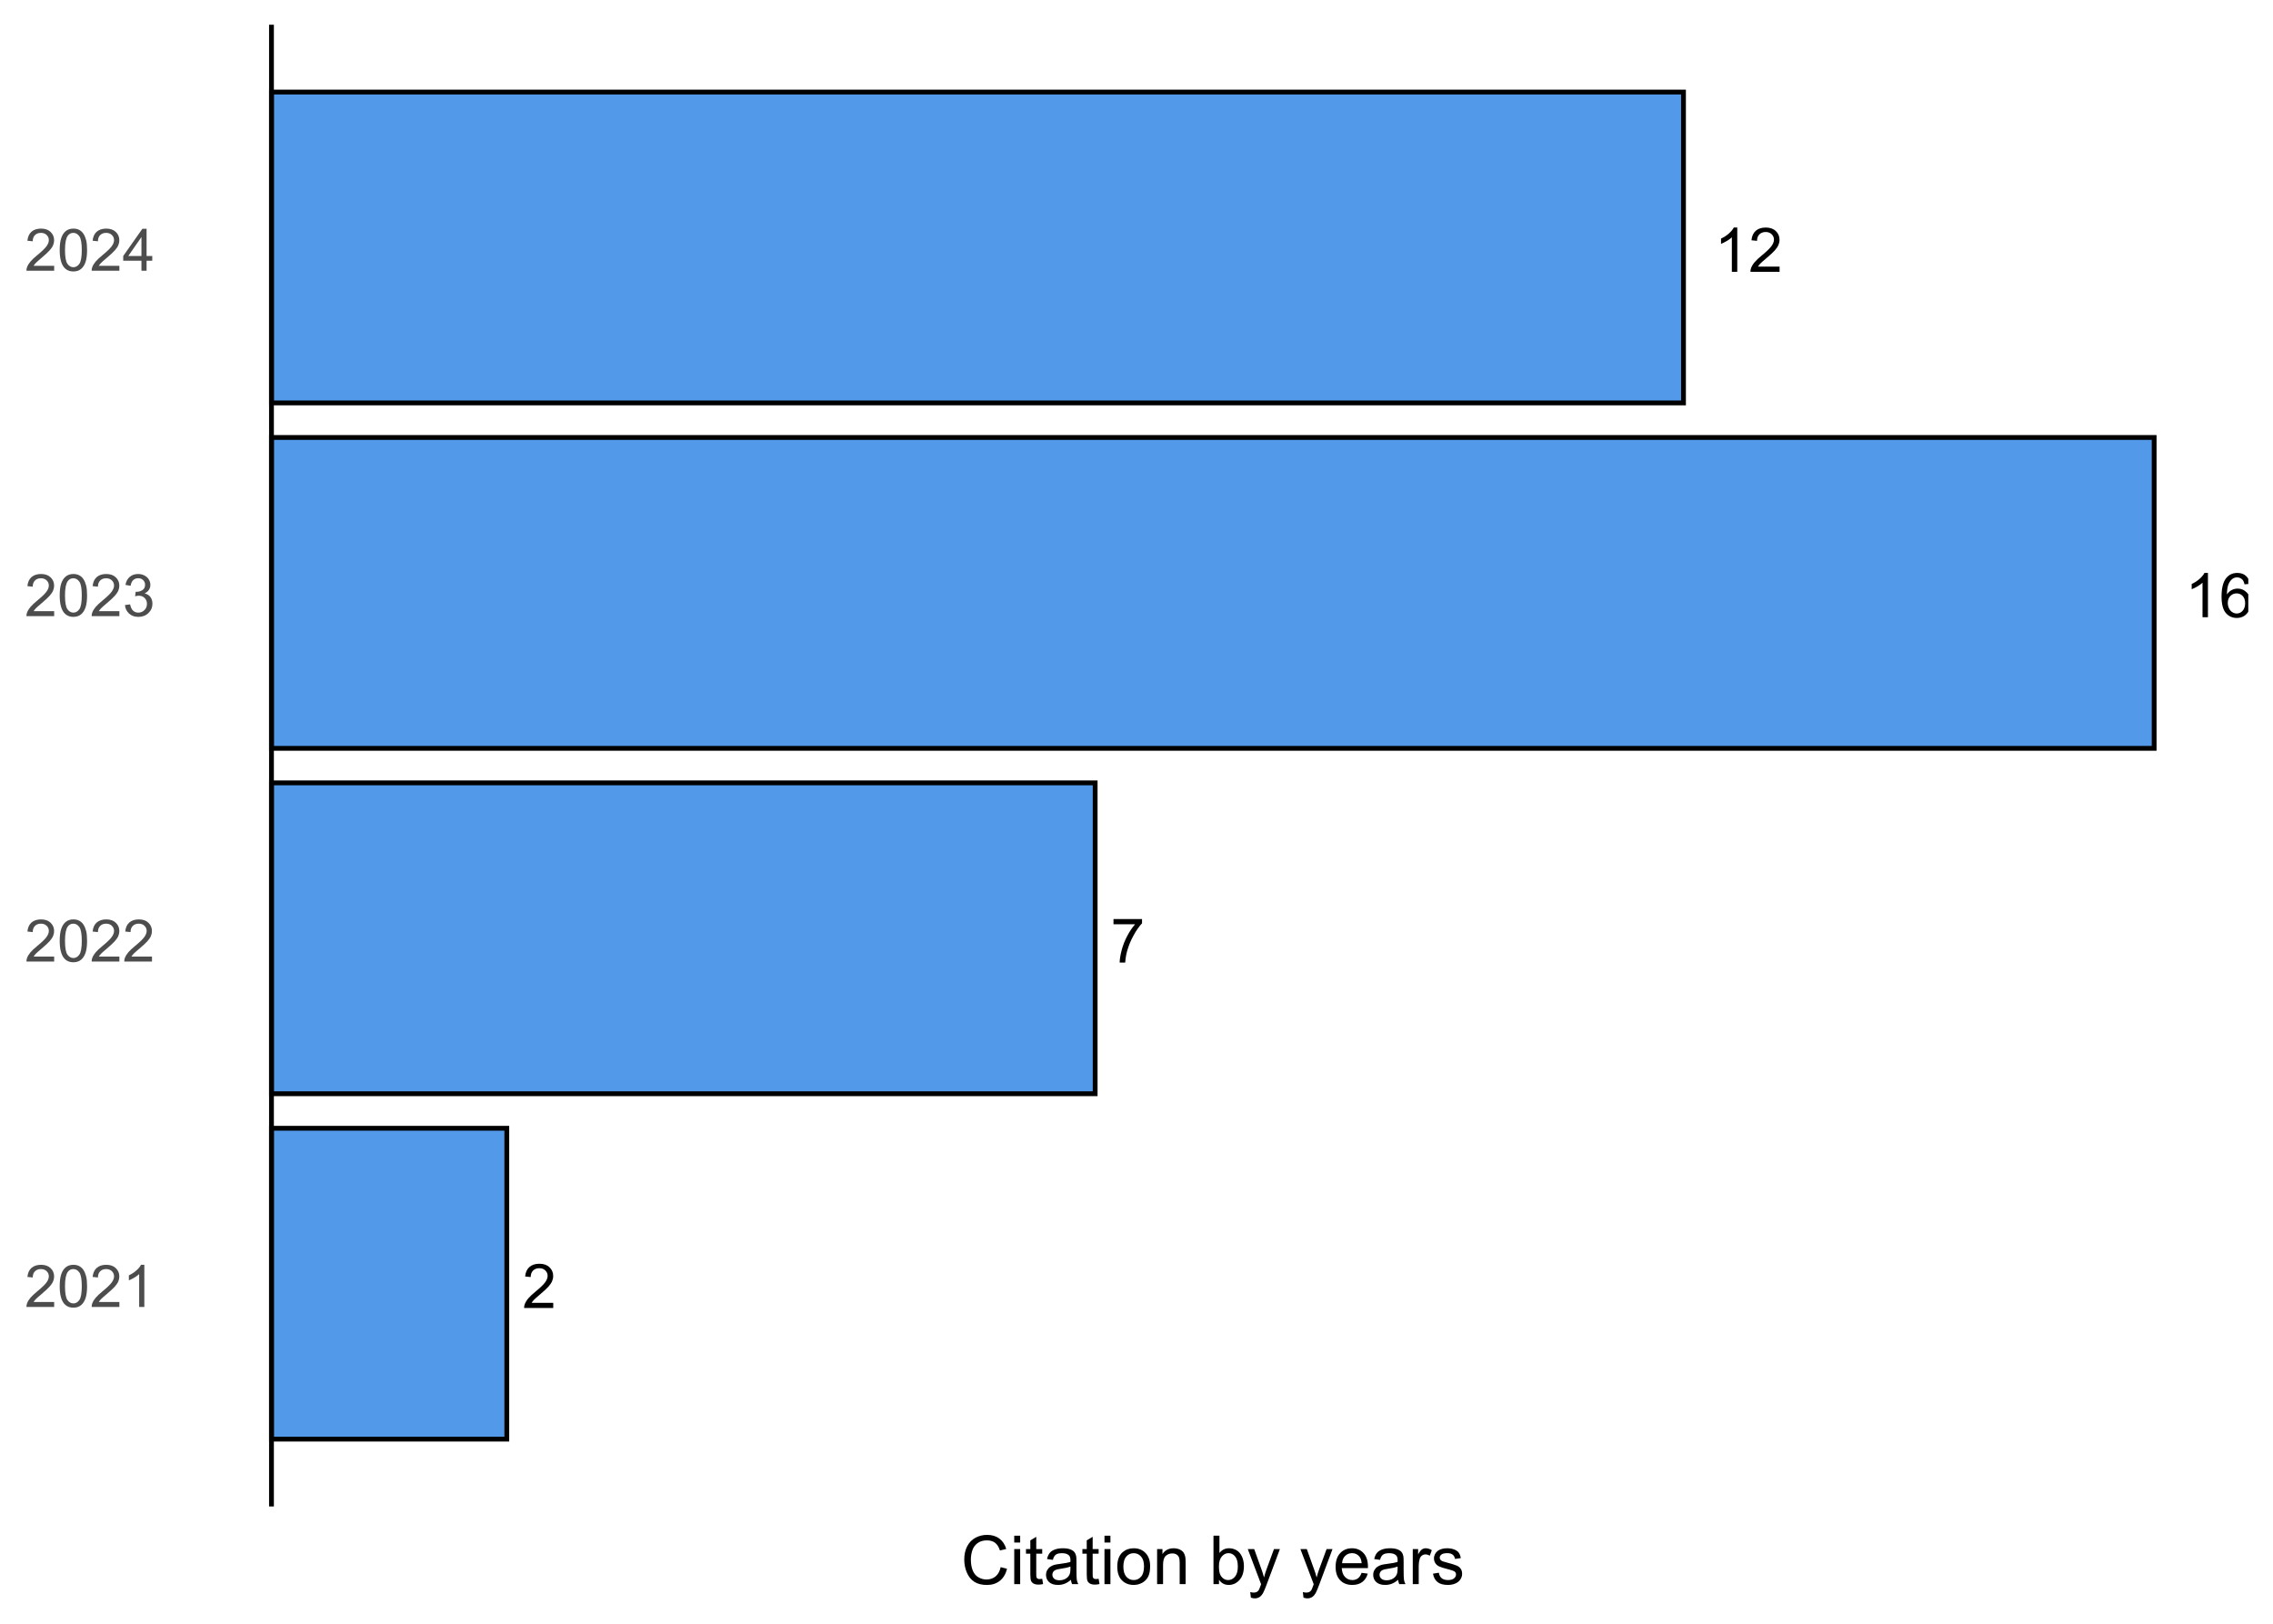<?xml version="1.0" encoding="UTF-8"?>
<svg xmlns="http://www.w3.org/2000/svg" xmlns:xlink="http://www.w3.org/1999/xlink" width="504" height="360" viewBox="0 0 504 360">
<defs>
<g>
<g id="glyph-0-0">
<path d="M 6.875 -1.152 L 6.875 0 L 0.414 0 C 0.406 -0.289 0.453 -0.566 0.555 -0.832 C 0.719 -1.273 0.98 -1.707 1.344 -2.133 C 1.707 -2.562 2.23 -3.055 2.914 -3.613 C 3.977 -4.484 4.695 -5.176 5.066 -5.684 C 5.441 -6.195 5.629 -6.676 5.629 -7.129 C 5.629 -7.605 5.457 -8.004 5.117 -8.332 C 4.777 -8.66 4.336 -8.824 3.789 -8.824 C 3.211 -8.824 2.746 -8.648 2.402 -8.301 C 2.055 -7.957 1.879 -7.477 1.875 -6.863 L 0.641 -6.988 C 0.727 -7.91 1.043 -8.609 1.594 -9.094 C 2.145 -9.574 2.887 -9.816 3.812 -9.816 C 4.754 -9.816 5.496 -9.555 6.043 -9.035 C 6.59 -8.516 6.863 -7.871 6.863 -7.102 C 6.863 -6.711 6.781 -6.328 6.621 -5.949 C 6.461 -5.57 6.195 -5.172 5.824 -4.754 C 5.453 -4.336 4.836 -3.762 3.973 -3.035 C 3.254 -2.43 2.793 -2.02 2.586 -1.805 C 2.383 -1.59 2.215 -1.371 2.082 -1.152 Z M 6.875 -1.152 "/>
</g>
<g id="glyph-0-1">
<path d="M 0.648 -8.496 L 0.648 -9.648 L 6.977 -9.648 L 6.977 -8.715 C 6.352 -8.055 5.734 -7.172 5.125 -6.074 C 4.512 -4.977 4.043 -3.848 3.707 -2.688 C 3.469 -1.871 3.312 -0.973 3.246 0 L 2.016 0 C 2.027 -0.77 2.18 -1.699 2.469 -2.789 C 2.758 -3.875 3.172 -4.926 3.711 -5.938 C 4.25 -6.949 4.824 -7.801 5.434 -8.496 Z M 0.648 -8.496 "/>
</g>
<g id="glyph-0-2">
<path d="M 5.09 0 L 3.887 0 L 3.887 -7.648 C 3.598 -7.375 3.219 -7.098 2.75 -6.82 C 2.281 -6.547 1.859 -6.34 1.488 -6.203 L 1.488 -7.363 C 2.16 -7.68 2.746 -8.059 3.246 -8.508 C 3.75 -8.957 4.105 -9.395 4.316 -9.816 L 5.09 -9.816 Z M 5.09 0 "/>
</g>
<g id="glyph-0-3">
<path d="M 6.797 -7.383 L 5.602 -7.289 C 5.496 -7.762 5.344 -8.102 5.148 -8.316 C 4.824 -8.656 4.422 -8.828 3.949 -8.828 C 3.566 -8.828 3.23 -8.723 2.941 -8.508 C 2.562 -8.234 2.266 -7.832 2.047 -7.301 C 1.828 -6.773 1.715 -6.02 1.707 -5.043 C 1.996 -5.48 2.348 -5.809 2.766 -6.023 C 3.184 -6.234 3.625 -6.344 4.082 -6.344 C 4.883 -6.344 5.562 -6.047 6.125 -5.457 C 6.688 -4.871 6.969 -4.109 6.969 -3.176 C 6.969 -2.562 6.836 -1.992 6.57 -1.465 C 6.309 -0.938 5.945 -0.535 5.48 -0.254 C 5.02 0.027 4.496 0.168 3.906 0.168 C 2.906 0.168 2.09 -0.199 1.461 -0.938 C 0.828 -1.672 0.512 -2.887 0.512 -4.574 C 0.512 -6.465 0.863 -7.836 1.559 -8.695 C 2.168 -9.441 2.988 -9.816 4.02 -9.816 C 4.789 -9.816 5.422 -9.602 5.91 -9.168 C 6.402 -8.738 6.699 -8.141 6.797 -7.383 M 1.895 -3.168 C 1.895 -2.754 1.98 -2.359 2.156 -1.98 C 2.332 -1.602 2.578 -1.316 2.895 -1.117 C 3.211 -0.918 3.543 -0.82 3.887 -0.82 C 4.395 -0.82 4.832 -1.023 5.195 -1.434 C 5.559 -1.844 5.742 -2.398 5.742 -3.102 C 5.742 -3.777 5.562 -4.309 5.203 -4.699 C 4.84 -5.086 4.387 -5.281 3.84 -5.281 C 3.297 -5.281 2.84 -5.086 2.461 -4.699 C 2.082 -4.309 1.895 -3.801 1.895 -3.168 Z M 1.895 -3.168 "/>
</g>
<g id="glyph-1-0">
<path d="M 6.543 -1.098 L 6.543 0 L 0.395 0 C 0.387 -0.273 0.43 -0.539 0.527 -0.793 C 0.684 -1.211 0.934 -1.625 1.277 -2.031 C 1.625 -2.438 2.121 -2.906 2.773 -3.441 C 3.785 -4.27 4.469 -4.926 4.824 -5.41 C 5.18 -5.895 5.359 -6.355 5.359 -6.785 C 5.359 -7.238 5.195 -7.621 4.871 -7.93 C 4.547 -8.242 4.125 -8.398 3.605 -8.398 C 3.055 -8.398 2.613 -8.234 2.285 -7.902 C 1.953 -7.574 1.789 -7.117 1.785 -6.531 L 0.609 -6.652 C 0.691 -7.527 0.992 -8.195 1.516 -8.656 C 2.043 -9.113 2.746 -9.344 3.633 -9.344 C 4.523 -9.344 5.23 -9.098 5.75 -8.602 C 6.27 -8.105 6.531 -7.492 6.531 -6.762 C 6.531 -6.387 6.457 -6.023 6.305 -5.664 C 6.152 -5.301 5.898 -4.922 5.543 -4.527 C 5.191 -4.129 4.605 -3.582 3.781 -2.887 C 3.098 -2.312 2.656 -1.922 2.461 -1.719 C 2.27 -1.512 2.109 -1.305 1.98 -1.098 Z M 6.543 -1.098 "/>
</g>
<g id="glyph-1-1">
<path d="M 0.539 -4.59 C 0.539 -5.691 0.652 -6.574 0.879 -7.246 C 1.105 -7.918 1.441 -8.434 1.887 -8.797 C 2.336 -9.16 2.898 -9.344 3.574 -9.344 C 4.074 -9.344 4.512 -9.242 4.887 -9.043 C 5.266 -8.84 5.574 -8.551 5.82 -8.172 C 6.066 -7.793 6.258 -7.332 6.398 -6.789 C 6.539 -6.246 6.609 -5.512 6.609 -4.59 C 6.609 -3.496 6.496 -2.617 6.273 -1.945 C 6.047 -1.273 5.711 -0.758 5.266 -0.391 C 4.82 -0.023 4.254 0.16 3.574 0.16 C 2.676 0.16 1.973 -0.164 1.461 -0.805 C 0.848 -1.582 0.539 -2.84 0.539 -4.59 M 1.715 -4.59 C 1.715 -3.062 1.895 -2.047 2.25 -1.539 C 2.609 -1.035 3.051 -0.781 3.574 -0.781 C 4.098 -0.781 4.539 -1.035 4.898 -1.543 C 5.254 -2.051 5.434 -3.066 5.434 -4.59 C 5.434 -6.121 5.254 -7.141 4.898 -7.641 C 4.539 -8.145 4.094 -8.398 3.562 -8.398 C 3.035 -8.398 2.617 -8.176 2.305 -7.73 C 1.91 -7.164 1.715 -6.117 1.715 -4.59 Z M 1.715 -4.59 "/>
</g>
<g id="glyph-1-2">
<path d="M 4.844 0 L 3.699 0 L 3.699 -7.281 C 3.426 -7.02 3.066 -6.758 2.617 -6.492 C 2.172 -6.23 1.77 -6.035 1.414 -5.902 L 1.414 -7.008 C 2.055 -7.309 2.613 -7.672 3.09 -8.102 C 3.57 -8.527 3.906 -8.941 4.105 -9.344 L 4.844 -9.344 Z M 4.844 0 "/>
</g>
<g id="glyph-1-3">
<path d="M 0.547 -2.457 L 1.688 -2.609 C 1.82 -1.961 2.043 -1.496 2.359 -1.211 C 2.672 -0.922 3.059 -0.781 3.512 -0.781 C 4.047 -0.781 4.5 -0.969 4.871 -1.34 C 5.242 -1.711 5.426 -2.172 5.426 -2.723 C 5.426 -3.246 5.254 -3.68 4.914 -4.02 C 4.57 -4.363 4.133 -4.531 3.605 -4.531 C 3.391 -4.531 3.121 -4.488 2.801 -4.406 L 2.926 -5.406 C 3.004 -5.398 3.062 -5.395 3.109 -5.395 C 3.598 -5.395 4.035 -5.523 4.426 -5.777 C 4.812 -6.031 5.008 -6.422 5.008 -6.949 C 5.008 -7.371 4.867 -7.715 4.582 -7.992 C 4.301 -8.266 3.934 -8.406 3.484 -8.406 C 3.039 -8.406 2.672 -8.266 2.375 -7.984 C 2.078 -7.707 1.887 -7.289 1.805 -6.727 L 0.66 -6.93 C 0.801 -7.699 1.117 -8.293 1.613 -8.711 C 2.109 -9.133 2.723 -9.344 3.461 -9.344 C 3.969 -9.344 4.434 -9.234 4.863 -9.016 C 5.289 -8.801 5.617 -8.5 5.844 -8.125 C 6.07 -7.75 6.184 -7.348 6.184 -6.926 C 6.184 -6.523 6.074 -6.156 5.859 -5.828 C 5.645 -5.496 5.324 -5.234 4.898 -5.039 C 5.449 -4.914 5.879 -4.648 6.184 -4.25 C 6.488 -3.852 6.641 -3.348 6.641 -2.75 C 6.641 -1.938 6.344 -1.246 5.75 -0.684 C 5.16 -0.117 4.41 0.164 3.504 0.164 C 2.688 0.164 2.008 -0.078 1.469 -0.566 C 0.93 -1.051 0.621 -1.684 0.547 -2.457 Z M 0.547 -2.457 "/>
</g>
<g id="glyph-1-4">
<path d="M 4.203 0 L 4.203 -2.227 L 0.164 -2.227 L 0.164 -3.273 L 4.41 -9.305 L 5.344 -9.305 L 5.344 -3.273 L 6.602 -3.273 L 6.602 -2.227 L 5.344 -2.227 L 5.344 0 L 4.203 0 M 4.203 -3.273 L 4.203 -7.473 L 1.289 -3.273 Z M 4.203 -3.273 "/>
</g>
<g id="glyph-2-0">
<path d="M 8.82 -3.766 L 10.238 -3.406 C 9.941 -2.238 9.406 -1.348 8.633 -0.734 C 7.859 -0.125 6.91 0.184 5.793 0.184 C 4.637 0.184 3.695 -0.051 2.969 -0.523 C 2.246 -0.996 1.691 -1.676 1.316 -2.57 C 0.938 -3.465 0.746 -4.422 0.746 -5.449 C 0.746 -6.566 0.961 -7.543 1.387 -8.375 C 1.816 -9.207 2.422 -9.84 3.211 -10.273 C 4 -10.703 4.867 -10.922 5.816 -10.922 C 6.891 -10.922 7.793 -10.648 8.523 -10.102 C 9.258 -9.555 9.77 -8.785 10.055 -7.793 L 8.656 -7.465 C 8.406 -8.246 8.047 -8.812 7.574 -9.172 C 7.098 -9.527 6.504 -9.703 5.785 -9.703 C 4.961 -9.703 4.27 -9.508 3.719 -9.109 C 3.164 -8.715 2.773 -8.184 2.547 -7.52 C 2.324 -6.852 2.211 -6.164 2.211 -5.457 C 2.211 -4.543 2.344 -3.746 2.609 -3.066 C 2.879 -2.383 3.289 -1.875 3.852 -1.539 C 4.414 -1.203 5.023 -1.031 5.676 -1.031 C 6.473 -1.031 7.145 -1.262 7.699 -1.723 C 8.25 -2.18 8.621 -2.859 8.82 -3.766 Z M 8.82 -3.766 "/>
</g>
<g id="glyph-2-1">
<path d="M 0.996 -9.223 L 0.996 -10.738 L 2.312 -10.738 L 2.312 -9.223 L 0.996 -9.223 M 0.996 0 L 0.996 -7.777 L 2.312 -7.777 L 2.312 0 Z M 0.996 0 "/>
</g>
<g id="glyph-2-2">
<path d="M 3.867 -1.18 L 4.059 -0.016 C 3.688 0.062 3.355 0.102 3.062 0.102 C 2.582 0.102 2.211 0.027 1.949 -0.125 C 1.684 -0.277 1.5 -0.477 1.391 -0.723 C 1.285 -0.969 1.23 -1.488 1.23 -2.277 L 1.23 -6.754 L 0.266 -6.754 L 0.266 -7.777 L 1.23 -7.777 L 1.23 -9.703 L 2.543 -10.496 L 2.543 -7.777 L 3.867 -7.777 L 3.867 -6.754 L 2.543 -6.754 L 2.543 -2.203 C 2.543 -1.828 2.566 -1.586 2.609 -1.48 C 2.656 -1.371 2.734 -1.285 2.84 -1.223 C 2.941 -1.16 3.094 -1.129 3.289 -1.129 C 3.434 -1.129 3.629 -1.145 3.867 -1.18 Z M 3.867 -1.18 "/>
</g>
<g id="glyph-2-3">
<path d="M 6.062 -0.961 C 5.574 -0.543 5.105 -0.25 4.656 -0.082 C 4.203 0.09 3.719 0.176 3.199 0.176 C 2.348 0.176 1.688 -0.031 1.23 -0.449 C 0.77 -0.867 0.543 -1.402 0.543 -2.051 C 0.543 -2.43 0.629 -2.781 0.801 -3.094 C 0.977 -3.41 1.203 -3.664 1.484 -3.852 C 1.766 -4.043 2.078 -4.188 2.43 -4.285 C 2.691 -4.352 3.082 -4.418 3.602 -4.484 C 4.668 -4.609 5.453 -4.762 5.953 -4.938 C 5.961 -5.117 5.961 -5.23 5.961 -5.281 C 5.961 -5.816 5.836 -6.195 5.59 -6.414 C 5.25 -6.715 4.75 -6.863 4.086 -6.863 C 3.465 -6.863 3.008 -6.754 2.715 -6.535 C 2.418 -6.32 2.199 -5.934 2.059 -5.383 L 0.77 -5.559 C 0.887 -6.109 1.078 -6.555 1.348 -6.895 C 1.617 -7.234 2.004 -7.496 2.512 -7.68 C 3.02 -7.863 3.609 -7.953 4.277 -7.953 C 4.941 -7.953 5.48 -7.875 5.895 -7.719 C 6.312 -7.562 6.617 -7.367 6.812 -7.129 C 7.008 -6.895 7.145 -6.594 7.223 -6.234 C 7.266 -6.008 7.289 -5.602 7.289 -5.016 L 7.289 -3.258 C 7.289 -2.035 7.316 -1.258 7.371 -0.934 C 7.43 -0.609 7.539 -0.297 7.703 0 L 6.328 0 C 6.191 -0.273 6.102 -0.594 6.062 -0.961 M 5.953 -3.902 C 5.477 -3.707 4.758 -3.543 3.801 -3.406 C 3.258 -3.328 2.875 -3.238 2.652 -3.141 C 2.426 -3.043 2.254 -2.902 2.133 -2.715 C 2.008 -2.527 1.949 -2.316 1.949 -2.086 C 1.949 -1.734 2.082 -1.441 2.348 -1.207 C 2.613 -0.973 3.004 -0.855 3.516 -0.855 C 4.023 -0.855 4.477 -0.969 4.871 -1.191 C 5.266 -1.414 5.555 -1.715 5.742 -2.102 C 5.883 -2.398 5.953 -2.84 5.953 -3.422 Z M 5.953 -3.902 "/>
</g>
<g id="glyph-2-4">
<path d="M 0.5 -3.891 C 0.5 -5.328 0.898 -6.395 1.699 -7.09 C 2.367 -7.664 3.184 -7.953 4.145 -7.953 C 5.215 -7.953 6.09 -7.605 6.766 -6.902 C 7.445 -6.203 7.785 -5.234 7.785 -4 C 7.785 -2.996 7.637 -2.211 7.336 -1.637 C 7.035 -1.062 6.598 -0.617 6.023 -0.301 C 5.449 0.016 4.824 0.176 4.145 0.176 C 3.055 0.176 2.176 -0.172 1.504 -0.871 C 0.832 -1.57 0.5 -2.574 0.5 -3.891 M 1.852 -3.891 C 1.852 -2.895 2.07 -2.148 2.504 -1.652 C 2.938 -1.156 3.484 -0.906 4.145 -0.906 C 4.801 -0.906 5.344 -1.156 5.777 -1.656 C 6.215 -2.152 6.43 -2.914 6.43 -3.934 C 6.43 -4.895 6.211 -5.625 5.773 -6.121 C 5.34 -6.613 4.793 -6.863 4.145 -6.863 C 3.484 -6.863 2.938 -6.617 2.504 -6.125 C 2.07 -5.629 1.852 -4.887 1.852 -3.891 Z M 1.852 -3.891 "/>
</g>
<g id="glyph-2-5">
<path d="M 0.988 0 L 0.988 -7.777 L 2.176 -7.777 L 2.176 -6.672 C 2.746 -7.527 3.57 -7.953 4.652 -7.953 C 5.121 -7.953 5.551 -7.871 5.945 -7.703 C 6.336 -7.531 6.629 -7.312 6.828 -7.039 C 7.02 -6.766 7.156 -6.441 7.234 -6.062 C 7.285 -5.82 7.309 -5.395 7.309 -4.781 L 7.309 0 L 5.992 0 L 5.992 -4.73 C 5.992 -5.27 5.941 -5.672 5.836 -5.938 C 5.734 -6.203 5.555 -6.414 5.293 -6.574 C 5.031 -6.73 4.723 -6.812 4.371 -6.812 C 3.812 -6.812 3.328 -6.633 2.918 -6.277 C 2.512 -5.922 2.309 -5.242 2.309 -4.25 L 2.309 0 Z M 0.988 0 "/>
</g>
<g id="glyph-2-6">
</g>
<g id="glyph-2-7">
<path d="M 2.203 0 L 0.98 0 L 0.98 -10.738 L 2.301 -10.738 L 2.301 -6.906 C 2.855 -7.605 3.566 -7.953 4.43 -7.953 C 4.91 -7.953 5.363 -7.859 5.789 -7.664 C 6.219 -7.473 6.57 -7.199 6.844 -6.852 C 7.121 -6.504 7.336 -6.082 7.492 -5.59 C 7.648 -5.094 7.727 -4.566 7.727 -4.008 C 7.727 -2.672 7.398 -1.645 6.738 -0.914 C 6.078 -0.188 5.289 0.176 4.367 0.176 C 3.445 0.176 2.727 -0.207 2.203 -0.973 L 2.203 0 M 2.191 -3.949 C 2.191 -3.016 2.316 -2.34 2.57 -1.926 C 2.984 -1.246 3.547 -0.906 4.254 -0.906 C 4.832 -0.906 5.328 -1.16 5.75 -1.66 C 6.168 -2.16 6.379 -2.906 6.379 -3.898 C 6.379 -4.91 6.18 -5.66 5.773 -6.145 C 5.371 -6.629 4.887 -6.871 4.312 -6.871 C 3.738 -6.871 3.238 -6.621 2.82 -6.121 C 2.398 -5.617 2.191 -4.895 2.191 -3.949 Z M 2.191 -3.949 "/>
</g>
<g id="glyph-2-8">
<path d="M 0.93 2.996 L 0.785 1.758 C 1.07 1.836 1.324 1.875 1.539 1.875 C 1.832 1.875 2.066 1.824 2.242 1.727 C 2.418 1.629 2.562 1.492 2.672 1.32 C 2.758 1.188 2.891 0.859 3.078 0.336 C 3.102 0.266 3.141 0.156 3.195 0.016 L 0.242 -7.777 L 1.664 -7.777 L 3.281 -3.273 C 3.492 -2.703 3.68 -2.102 3.844 -1.473 C 3.996 -2.078 4.176 -2.668 4.387 -3.246 L 6.051 -7.777 L 7.367 -7.777 L 4.41 0.133 C 4.09 0.984 3.844 1.574 3.668 1.898 C 3.434 2.332 3.168 2.648 2.863 2.852 C 2.562 3.055 2.199 3.156 1.781 3.156 C 1.527 3.156 1.242 3.102 0.93 2.996 Z M 0.93 2.996 "/>
</g>
<g id="glyph-2-9">
<path d="M 6.312 -2.504 L 7.676 -2.336 C 7.461 -1.539 7.062 -0.922 6.48 -0.484 C 5.902 -0.043 5.16 0.176 4.254 0.176 C 3.117 0.176 2.215 -0.176 1.551 -0.875 C 0.883 -1.574 0.551 -2.559 0.551 -3.824 C 0.551 -5.133 0.887 -6.148 1.559 -6.871 C 2.234 -7.594 3.109 -7.953 4.184 -7.953 C 5.223 -7.953 6.07 -7.602 6.73 -6.891 C 7.391 -6.184 7.719 -5.188 7.719 -3.902 C 7.719 -3.824 7.719 -3.707 7.711 -3.551 L 1.91 -3.551 C 1.961 -2.699 2.203 -2.043 2.637 -1.59 C 3.07 -1.137 3.613 -0.906 4.262 -0.906 C 4.746 -0.906 5.16 -1.035 5.5 -1.289 C 5.844 -1.543 6.113 -1.949 6.312 -2.504 M 1.984 -4.637 L 6.328 -4.637 C 6.27 -5.289 6.102 -5.781 5.828 -6.109 C 5.41 -6.617 4.867 -6.871 4.195 -6.871 C 3.59 -6.871 3.082 -6.668 2.668 -6.262 C 2.258 -5.855 2.027 -5.316 1.984 -4.637 Z M 1.984 -4.637 "/>
</g>
<g id="glyph-2-10">
<path d="M 0.973 0 L 0.973 -7.777 L 2.16 -7.777 L 2.16 -6.598 C 2.465 -7.152 2.742 -7.516 3 -7.691 C 3.254 -7.867 3.539 -7.953 3.844 -7.953 C 4.289 -7.953 4.742 -7.812 5.199 -7.531 L 4.746 -6.305 C 4.422 -6.496 4.102 -6.59 3.781 -6.594 C 3.492 -6.59 3.23 -6.504 3.004 -6.332 C 2.773 -6.16 2.609 -5.918 2.512 -5.609 C 2.367 -5.141 2.293 -4.629 2.293 -4.07 L 2.293 0 Z M 0.973 0 "/>
</g>
<g id="glyph-2-11">
<path d="M 0.461 -2.32 L 1.766 -2.527 C 1.84 -2.004 2.043 -1.605 2.375 -1.324 C 2.711 -1.047 3.18 -0.906 3.781 -0.906 C 4.383 -0.906 4.836 -1.031 5.125 -1.277 C 5.422 -1.523 5.566 -1.812 5.566 -2.145 C 5.566 -2.445 5.438 -2.68 5.18 -2.848 C 4.996 -2.965 4.547 -3.113 3.832 -3.297 C 2.863 -3.539 2.195 -3.75 1.82 -3.93 C 1.445 -4.109 1.164 -4.355 0.969 -4.668 C 0.777 -4.984 0.68 -5.332 0.68 -5.711 C 0.68 -6.059 0.762 -6.379 0.918 -6.676 C 1.078 -6.973 1.293 -7.215 1.566 -7.414 C 1.773 -7.562 2.051 -7.691 2.406 -7.797 C 2.762 -7.902 3.141 -7.953 3.547 -7.953 C 4.156 -7.953 4.691 -7.867 5.152 -7.691 C 5.613 -7.516 5.953 -7.277 6.176 -6.977 C 6.395 -6.676 6.547 -6.273 6.629 -5.773 L 5.34 -5.594 C 5.281 -5.996 5.109 -6.309 4.832 -6.531 C 4.551 -6.758 4.152 -6.871 3.641 -6.871 C 3.035 -6.871 2.602 -6.77 2.344 -6.57 C 2.086 -6.371 1.957 -6.137 1.957 -5.867 C 1.957 -5.695 2.008 -5.543 2.117 -5.406 C 2.223 -5.262 2.391 -5.145 2.621 -5.055 C 2.754 -5.004 3.141 -4.891 3.785 -4.719 C 4.719 -4.469 5.371 -4.266 5.738 -4.105 C 6.105 -3.945 6.395 -3.715 6.605 -3.414 C 6.816 -3.109 6.922 -2.734 6.922 -2.285 C 6.922 -1.844 6.793 -1.434 6.535 -1.043 C 6.281 -0.656 5.91 -0.355 5.426 -0.145 C 4.945 0.07 4.398 0.176 3.785 0.176 C 2.777 0.176 2.004 -0.035 1.477 -0.453 C 0.945 -0.875 0.609 -1.496 0.461 -2.32 Z M 0.461 -2.32 "/>
</g>
</g>
<clipPath id="clip-0">
<path clip-rule="nonzero" d="M 484 126 L 498.523 126 L 498.523 139 L 484 139 Z M 484 126 "/>
</clipPath>
<clipPath id="clip-1">
<path clip-rule="nonzero" d="M 59 5.48 L 61 5.48 L 61 334.004 L 59 334.004 Z M 59 5.48 "/>
</clipPath>
</defs>
<rect x="-50.4" y="-36" width="604.8" height="432" fill="rgb(100%, 100%, 100%)" fill-opacity="1"/>
<path fill-rule="nonzero" fill="rgb(15.294%, 50.196%, 89.02%)" fill-opacity="0.8" stroke-width="1.067" stroke-linecap="butt" stroke-linejoin="miter" stroke="rgb(0%, 0%, 0%)" stroke-opacity="1" stroke-miterlimit="10" d="M 60.195 319.07 L 112.375 319.07 L 112.375 250.148 L 60.195 250.148 Z M 60.195 319.07 "/>
<path fill-rule="nonzero" fill="rgb(15.294%, 50.196%, 89.02%)" fill-opacity="0.8" stroke-width="1.067" stroke-linecap="butt" stroke-linejoin="miter" stroke="rgb(0%, 0%, 0%)" stroke-opacity="1" stroke-miterlimit="10" d="M 60.195 242.492 L 242.832 242.492 L 242.832 173.57 L 60.195 173.57 Z M 60.195 242.492 "/>
<path fill-rule="nonzero" fill="rgb(15.294%, 50.196%, 89.02%)" fill-opacity="0.8" stroke-width="1.067" stroke-linecap="butt" stroke-linejoin="miter" stroke="rgb(0%, 0%, 0%)" stroke-opacity="1" stroke-miterlimit="10" d="M 60.195 165.914 L 477.648 165.914 L 477.648 96.992 L 60.195 96.992 Z M 60.195 165.914 "/>
<path fill-rule="nonzero" fill="rgb(15.294%, 50.196%, 89.02%)" fill-opacity="0.8" stroke-width="1.067" stroke-linecap="butt" stroke-linejoin="miter" stroke="rgb(0%, 0%, 0%)" stroke-opacity="1" stroke-miterlimit="10" d="M 60.195 89.332 L 373.285 89.332 L 373.285 20.41 L 60.195 20.41 Z M 60.195 89.332 "/>
<g fill="rgb(0%, 0%, 0%)" fill-opacity="1">
<use xlink:href="#glyph-0-0" x="115.797" y="290"/>
</g>
<g fill="rgb(0%, 0%, 0%)" fill-opacity="1">
<use xlink:href="#glyph-0-1" x="246.25" y="213.418"/>
</g>
<g clip-path="url(#clip-0)">
<g fill="rgb(0%, 0%, 0%)" fill-opacity="1">
<use xlink:href="#glyph-0-2" x="484.484" y="136.84"/>
<use xlink:href="#glyph-0-3" x="492.08" y="136.84"/>
</g>
</g>
<g fill="rgb(0%, 0%, 0%)" fill-opacity="1">
<use xlink:href="#glyph-0-2" x="380.121" y="60.262"/>
<use xlink:href="#glyph-0-0" x="387.717" y="60.262"/>
</g>
<g clip-path="url(#clip-1)">
<path fill="none" stroke-width="1.067" stroke-linecap="butt" stroke-linejoin="round" stroke="rgb(0%, 0%, 0%)" stroke-opacity="1" stroke-miterlimit="10" d="M 60.195 334.004 L 60.195 5.48 "/>
</g>
<g fill="rgb(30.196%, 30.196%, 30.196%)" fill-opacity="1">
<use xlink:href="#glyph-1-0" x="5.469" y="289.762"/>
<use xlink:href="#glyph-1-1" x="12.699" y="289.762"/>
<use xlink:href="#glyph-1-0" x="19.929" y="289.762"/>
<use xlink:href="#glyph-1-2" x="27.159" y="289.762"/>
</g>
<g fill="rgb(30.196%, 30.196%, 30.196%)" fill-opacity="1">
<use xlink:href="#glyph-1-0" x="5.469" y="213.184"/>
<use xlink:href="#glyph-1-1" x="12.699" y="213.184"/>
<use xlink:href="#glyph-1-0" x="19.929" y="213.184"/>
<use xlink:href="#glyph-1-0" x="27.159" y="213.184"/>
</g>
<g fill="rgb(30.196%, 30.196%, 30.196%)" fill-opacity="1">
<use xlink:href="#glyph-1-0" x="5.469" y="136.605"/>
<use xlink:href="#glyph-1-1" x="12.699" y="136.605"/>
<use xlink:href="#glyph-1-0" x="19.929" y="136.605"/>
<use xlink:href="#glyph-1-3" x="27.159" y="136.605"/>
</g>
<g fill="rgb(30.196%, 30.196%, 30.196%)" fill-opacity="1">
<use xlink:href="#glyph-1-0" x="5.469" y="60.027"/>
<use xlink:href="#glyph-1-1" x="12.699" y="60.027"/>
<use xlink:href="#glyph-1-0" x="19.929" y="60.027"/>
<use xlink:href="#glyph-1-4" x="27.159" y="60.027"/>
</g>
<g fill="rgb(0%, 0%, 0%)" fill-opacity="1">
<use xlink:href="#glyph-2-0" x="213.062" y="351.219"/>
<use xlink:href="#glyph-2-1" x="223.895" y="351.219"/>
<use xlink:href="#glyph-2-2" x="227.228" y="351.219"/>
<use xlink:href="#glyph-2-3" x="231.395" y="351.219"/>
<use xlink:href="#glyph-2-2" x="239.737" y="351.219"/>
<use xlink:href="#glyph-2-1" x="243.905" y="351.219"/>
<use xlink:href="#glyph-2-4" x="247.237" y="351.219"/>
<use xlink:href="#glyph-2-5" x="255.58" y="351.219"/>
<use xlink:href="#glyph-2-6" x="263.922" y="351.219"/>
<use xlink:href="#glyph-2-7" x="268.089" y="351.219"/>
<use xlink:href="#glyph-2-8" x="276.432" y="351.219"/>
<use xlink:href="#glyph-2-6" x="283.932" y="351.219"/>
<use xlink:href="#glyph-2-8" x="288.099" y="351.219"/>
<use xlink:href="#glyph-2-9" x="295.599" y="351.219"/>
<use xlink:href="#glyph-2-3" x="303.941" y="351.219"/>
<use xlink:href="#glyph-2-10" x="312.284" y="351.219"/>
<use xlink:href="#glyph-2-11" x="317.279" y="351.219"/>
</g>
</svg>
